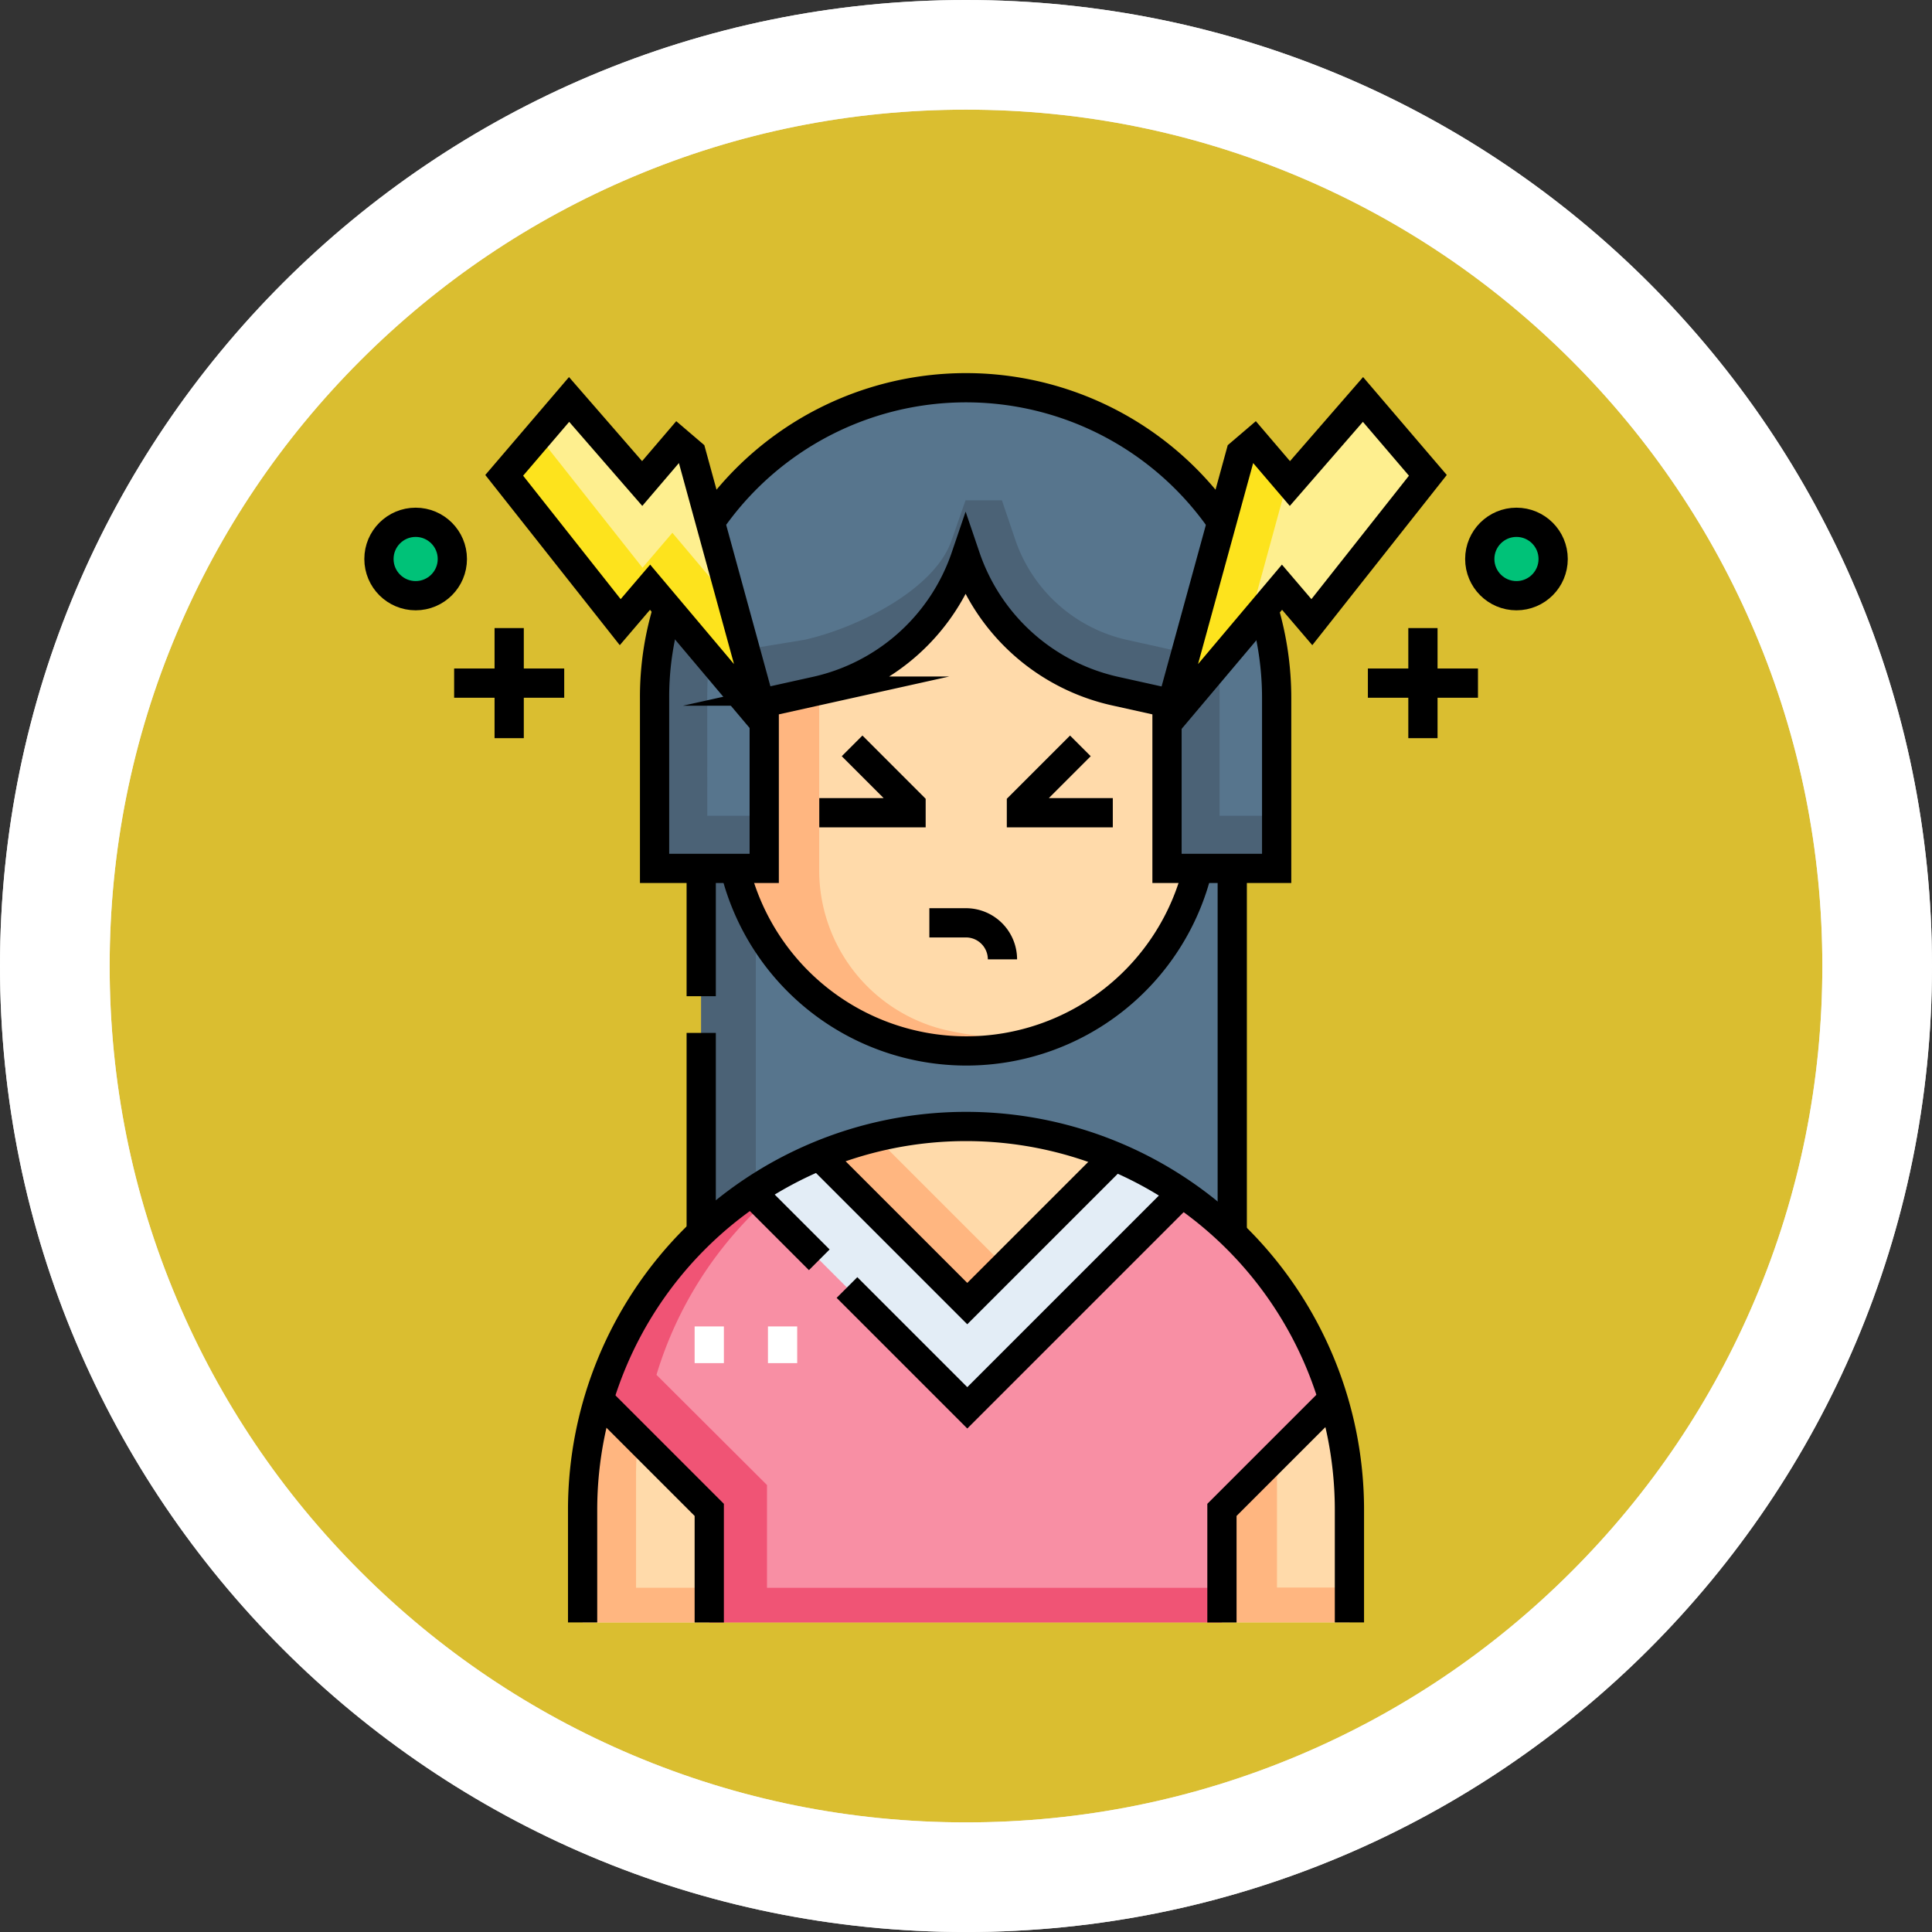 <svg id="Grupo_1108316" data-name="Grupo 1108316" xmlns="http://www.w3.org/2000/svg" width="52.859" height="52.859" viewBox="0 0 52.859 52.859">
  <rect x="0" y="0" width="52.859" height="52.859" fill="#333333" stroke="none"/>
  <g id="Trazado_874925" data-name="Trazado 874925" transform="translate(0)" fill="#f6d530" opacity="0.859">
    <path d="M 26.43 51.36 C 23.063 51.36 19.799 50.701 16.726 49.401 C 13.758 48.145 11.092 46.348 8.802 44.058 C 6.512 41.768 4.714 39.102 3.458 36.133 C 2.159 33.061 1.5 29.796 1.5 26.43 C 1.5 23.063 2.159 19.799 3.458 16.726 C 4.714 13.758 6.512 11.092 8.802 8.802 C 11.092 6.512 13.758 4.714 16.726 3.458 C 19.799 2.159 23.063 1.5 26.43 1.5 C 29.796 1.5 33.06 2.159 36.133 3.458 C 39.101 4.714 41.768 6.512 44.057 8.802 C 46.347 11.092 48.145 13.758 49.401 16.726 C 50.7 19.799 51.359 23.063 51.359 26.43 C 51.359 29.796 50.7 33.061 49.401 36.133 C 48.145 39.102 46.347 41.768 44.057 44.058 C 41.768 46.348 39.101 48.145 36.133 49.401 C 33.06 50.701 29.796 51.36 26.43 51.36 Z" stroke="none"/>
    <path d="M 26.43 3 C 23.265 3 20.197 3.619 17.311 4.84 C 14.521 6.02 12.015 7.71 9.862 9.862 C 7.71 12.015 6.02 14.521 4.84 17.311 C 3.619 20.197 3 23.265 3 26.43 C 3 29.594 3.619 32.662 4.84 35.549 C 6.02 38.338 7.71 40.844 9.862 42.997 C 12.015 45.15 14.521 46.84 17.311 48.02 C 20.197 49.24 23.265 49.86 26.43 49.86 C 29.594 49.86 32.662 49.24 35.549 48.02 C 38.338 46.84 40.844 45.15 42.997 42.997 C 45.15 40.844 46.839 38.338 48.019 35.549 C 49.24 32.662 49.859 29.594 49.859 26.43 C 49.859 23.265 49.24 20.197 48.019 17.311 C 46.839 14.521 45.15 12.015 42.997 9.862 C 40.844 7.71 38.338 6.02 35.549 4.84 C 32.662 3.619 29.594 3 26.43 3 M 26.43 3.814697265625e-06 C 41.026 3.814697265625e-06 52.859 11.833 52.859 26.43 L 52.859 26.43 C 52.859 41.027 41.026 52.86 26.43 52.86 C 11.833 52.86 0 41.027 0 26.43 L 0 26.43 C 0 11.833 11.833 3.814697265625e-06 26.43 3.814697265625e-06 Z" stroke="none" fill="#fff"/>
  </g>
  <g id="Trazado_874923" data-name="Trazado 874923" fill="none">
    <path d="M26.43,0a26.43,26.43,0,0,1,26.43,26.43h0A26.43,26.43,0,1,1,0,26.43H0A26.43,26.43,0,0,1,26.43,0Z" stroke="none"/>
    <path d="M 26.43 3 C 23.265 3 20.197 3.619 17.311 4.84 C 14.521 6.02 12.015 7.71 9.862 9.862 C 7.71 12.015 6.02 14.521 4.84 17.311 C 3.619 20.197 3 23.265 3 26.43 C 3 29.594 3.619 32.662 4.84 35.549 C 6.02 38.338 7.71 40.844 9.862 42.997 C 12.015 45.15 14.521 46.84 17.311 48.02 C 20.197 49.24 23.265 49.86 26.43 49.86 C 29.594 49.86 32.662 49.24 35.549 48.02 C 38.338 46.84 40.844 45.15 42.997 42.997 C 45.15 40.844 46.839 38.338 48.019 35.549 C 49.24 32.662 49.859 29.594 49.859 26.43 C 49.859 23.265 49.24 20.197 48.019 17.311 C 46.839 14.521 45.15 12.015 42.997 9.862 C 40.844 7.71 38.338 6.02 35.549 4.84 C 32.662 3.619 29.594 3 26.43 3 M 26.43 3.814697265625e-06 C 41.026 3.814697265625e-06 52.859 11.833 52.859 26.43 L 52.859 26.43 C 52.859 41.027 41.026 52.86 26.43 52.86 C 11.833 52.86 0 41.027 0 26.43 L 0 26.43 C 0 11.833 11.833 3.814697265625e-06 26.43 3.814697265625e-06 Z" stroke="none" fill="#fff"/>
  </g>
  <g id="headache_11666665" transform="translate(-5.746 3.109)">
    <g id="Grupo_1142940" data-name="Grupo 1142940" transform="translate(16.114 7.5)">
      <rect id="Rectángulo_404727" data-name="Rectángulo 404727" width="14.529" height="11.919" transform="translate(8.817 12.799)" fill="#57758d"/>
      <rect id="Rectángulo_404728" data-name="Rectángulo 404728" width="1.493" height="11.919" transform="translate(8.817 12.799)" fill="#4b6276"/>
      <path id="Trazado_904091" data-name="Trazado 904091" d="M116,309.489a10.5,10.5,0,0,0-10.05,7.473l3.024,3.015v3.08H123v-3.08l3.046-3.022A10.5,10.5,0,0,0,116,309.489Z" transform="translate(-99.94 -289.278)" fill="#f88fa4"/>
      <path id="Trazado_904092" data-name="Trazado 904092" d="M110.558,329.666v-2.812l-3.024-3.015a10.518,10.518,0,0,1,5.134-6.253,10.515,10.515,0,0,0-6.714,6.932l3.024,3.015v3.08h14.028v-.947H110.558Z" transform="translate(-99.941 -296.833)" fill="#f05475"/>
      <path id="Trazado_904093" data-name="Trazado 904093" d="M363.777,421.053l-3.046,3.022v3.08h3.489v-3.079A10.5,10.5,0,0,0,363.777,421.053Z" transform="translate(-337.667 -393.375)" fill="#ffdaaa"/>
      <path id="Trazado_904094" data-name="Trazado 904094" d="M362.237,426.2v-3.08l1.658-1.645c-.036-.143-.075-.286-.117-.426l-3.046,3.022v3.08h3.489V426.2Z" transform="translate(-337.667 -393.375)" fill="#ffb680"/>
      <path id="Trazado_904095" data-name="Trazado 904095" d="M99.815,421.153a10.491,10.491,0,0,0-.44,3.017v3.079h3.464v-3.08Z" transform="translate(-93.803 -393.468)" fill="#ffdaaa"/>
      <path id="Trazado_904096" data-name="Trazado 904096" d="M100.837,426.3v-3.069c0-.341.018-.678.05-1.011l-1.072-1.069a10.49,10.49,0,0,0-.44,3.017v3.079h3.464V426.3Z" transform="translate(-93.803 -393.469)" fill="#ffb680"/>
      <path id="Trazado_904097" data-name="Trazado 904097" d="M169.232,311.626l5.849,5.849,5.876-5.876a10.376,10.376,0,0,0-11.724.027Z" transform="translate(-158.984 -289.565)" fill="#e3edf6"/>
      <path id="Trazado_904098" data-name="Trazado 904098" d="M196.114,310.285l4.049,4.049,4.052-4.052a10.711,10.711,0,0,0-8.1,0Z" transform="translate(-184.067 -289.277)" fill="#ffdaaa"/>
      <path id="Trazado_904099" data-name="Trazado 904099" d="M201.19,317.456l-3.523-3.523a10.746,10.746,0,0,0-1.551.5l4.049,4.049Z" transform="translate(-184.068 -293.424)" fill="#ffb680"/>
      <path id="Trazado_904100" data-name="Trazado 904100" d="M161.591,85.228a6.515,6.515,0,0,0,12.67,0V76.71H162.4v8.517Z" transform="translate(-151.855 -72.078)" fill="#ffdaaa"/>
      <path id="Trazado_904101" data-name="Trazado 904101" d="M169.373,89.876a8.974,8.974,0,0,1-2.1-.247,4.491,4.491,0,0,1-3.373-4.372V76.71h-1.5v8.517h-.805a6.51,6.51,0,0,0,8.538,4.609A6.6,6.6,0,0,1,169.373,89.876Z" transform="translate(-151.855 -72.078)" fill="#ffb680"/>
      <path id="Trazado_904102" data-name="Trazado 904102" d="M145.475,13.555l-1.113-2.335a8.5,8.5,0,0,0-13.913-.207L129.2,13.46A8.212,8.212,0,0,0,128.814,16V20.65h3V16.115l1.418-.315a5.606,5.606,0,0,0,4.092-3.668,5.606,5.606,0,0,0,4.092,3.668l1.418.315V20.65h3V16A8.5,8.5,0,0,0,145.475,13.555Z" transform="translate(-121.271 -7.5)" fill="#57758d"/>
      <g id="Grupo_1142938" data-name="Grupo 1142938" transform="translate(7.543 3.079)">
        <path id="Trazado_904103" data-name="Trazado 904103" d="M177.6,55.065a5.606,5.606,0,0,0,4.092,3.668l1.418.315v4.535h3V62.143h-1.56v-4.25l-2.545-.565a4.192,4.192,0,0,1-3.041-2.727l-.369-1.089H177.6l-.38,1.089c-.466,1.369-2.613,2.413-4.024,2.727l-1.216.2.11,3.706V59.047l1.418-.315A5.606,5.606,0,0,0,177.6,55.065Z" transform="translate(-169.094 -53.512)" fill="#4b6276"/>
        <path id="Trazado_904104" data-name="Trazado 904104" d="M130.253,76.693a11.783,11.783,0,0,1,.387-2.991,6.6,6.6,0,0,1-.62-1.144l-.818,1.606a8.212,8.212,0,0,0-.388,2.538v4.652h3V79.914h-1.56Z" transform="translate(-128.814 -71.283)" fill="#4b6276"/>
      </g>
      <line id="Línea_610" data-name="Línea 610" y2="1.004" transform="translate(9.037 25.682)" fill="none" stroke="#fff" stroke-miterlimit="10" stroke-width="0.8"/>
      <line id="Línea_611" data-name="Línea 611" y2="1.004" transform="translate(11.043 25.682)" fill="none" stroke="#fff" stroke-miterlimit="10" stroke-width="0.8"/>
      <path id="Trazado_904105" data-name="Trazado 904105" d="M72.463,13.782l-.371-.317-.976,1.142-2-2.3-1.775,2.076L70.515,18.4l.817-.956,2.859,3.392.155-.182Z" transform="translate(-63.914 -11.987)" fill="#feef8f"/>
      <path id="Trazado_904106" data-name="Trazado 904106" d="M71.942,29.754l-.817.956L68.272,27.1l-.929,1.086L70.515,32.2l.817-.956,2.859,3.392.155-.182-.75-2.737Z" transform="translate(-63.914 -25.786)" fill="#fde31d"/>
      <circle id="Elipse_14926" data-name="Elipse 14926" cx="1.004" cy="1.004" r="1.004" transform="translate(0 3.681)" fill="#00c278"/>
      <circle id="Elipse_14927" data-name="Elipse 14927" cx="1.004" cy="1.004" r="1.004" transform="translate(30.118 3.681)" fill="#00c278"/>
      <path id="Trazado_904107" data-name="Trazado 904107" d="M342.129,13.782l.371-.317.976,1.142,2-2.3,1.775,2.076L344.077,18.4l-.817-.956L340.4,20.835l-.155-.182Z" transform="translate(-318.553 -11.987)" fill="#feef8f"/>
      <g id="Grupo_1142939" data-name="Grupo 1142939" transform="translate(21.694 1.478)">
        <path id="Trazado_904108" data-name="Trazado 904108" d="M343.411,30.648l-.91-1.065-.371.317-1.883,6.87.155.182,1.9-2.253Z" transform="translate(-340.246 -29.583)" fill="#fde31d"/>
      </g>
    </g>
    <g id="Grupo_1142941" data-name="Grupo 1142941" transform="translate(16.114 7.5)">
      <path id="Trazado_904109" data-name="Trazado 904109" d="M161.591,203.975a6.515,6.515,0,0,0,12.67,0" transform="translate(-151.855 -190.825)" fill="none" stroke="#000" stroke-miterlimit="10" stroke-width="0.8"/>
      <path id="Trazado_904110" data-name="Trazado 904110" d="M167.152,11.22a8.5,8.5,0,0,0-13.913-.207" transform="translate(-144.061 -7.5)" fill="none" stroke="#000" stroke-miterlimit="10" stroke-width="0.8"/>
      <path id="Trazado_904111" data-name="Trazado 904111" d="M129.2,78.038a8.212,8.212,0,0,0-.388,2.538v4.652h3V80.693l1.418-.315a5.606,5.606,0,0,0,4.092-3.668,5.606,5.606,0,0,0,4.092,3.668l1.418.315v4.535h3V80.575a8.5,8.5,0,0,0-.356-2.443" transform="translate(-121.271 -72.078)" fill="none" stroke="#000" stroke-miterlimit="10" stroke-width="0.8"/>
      <path id="Trazado_904112" data-name="Trazado 904112" d="M151.272,59.989q-.072.1-.141.2" transform="translate(-142.095 -56.476)" fill="none" stroke="#000" stroke-miterlimit="10" stroke-width="0.8"/>
      <line id="Línea_612" data-name="Línea 612" y2="9.962" transform="translate(23.346 13.15)" fill="none" stroke="#000" stroke-miterlimit="10" stroke-width="0.8"/>
      <line id="Línea_613" data-name="Línea 613" y2="5.461" transform="translate(8.817 17.651)" fill="none" stroke="#000" stroke-miterlimit="10" stroke-width="0.8"/>
      <line id="Línea_614" data-name="Línea 614" y2="3.497" transform="translate(8.817 13.15)" fill="none" stroke="#000" stroke-miterlimit="10" stroke-width="0.8"/>
      <path id="Trazado_904113" data-name="Trazado 904113" d="M99.375,323.058v-3.079a10.49,10.49,0,0,1,20.98,0v3.079" transform="translate(-93.803 -289.278)" fill="none" stroke="#000" stroke-miterlimit="10" stroke-width="0.8"/>
      <path id="Trazado_904114" data-name="Trazado 904114" d="M196.114,321.36l4.049,4.049,4.052-4.052" transform="translate(-184.067 -300.352)" fill="none" stroke="#000" stroke-miterlimit="10" stroke-width="0.8"/>
      <path id="Trazado_904115" data-name="Trazado 904115" d="M207.433,339.294l3.292,3.292,5.876-5.876" transform="translate(-194.628 -314.677)" fill="none" stroke="#000" stroke-miterlimit="10" stroke-width="0.8"/>
      <line id="Línea_615" data-name="Línea 615" x2="1.799" y2="1.799" transform="translate(10.248 22.06)" fill="none" stroke="#000" stroke-miterlimit="10" stroke-width="0.8"/>
      <path id="Trazado_904116" data-name="Trazado 904116" d="M106.135,421.207l3.012,3.012v3.08" transform="translate(-100.11 -393.518)" fill="none" stroke="#000" stroke-miterlimit="10" stroke-width="0.8"/>
      <path id="Trazado_904117" data-name="Trazado 904117" d="M363.743,421.207l-3.012,3.012v3.08" transform="translate(-337.667 -393.518)" fill="none" stroke="#000" stroke-miterlimit="10" stroke-width="0.8"/>
      <path id="Trazado_904118" data-name="Trazado 904118" d="M281.213,155.729h-2.5v-.216l1.613-1.613" transform="translate(-261.135 -144.102)" fill="none" stroke="#000" stroke-miterlimit="10" stroke-width="0.8"/>
      <path id="Trazado_904119" data-name="Trazado 904119" d="M196.114,155.729h2.511v-.216l-1.613-1.613" transform="translate(-184.067 -144.102)" fill="none" stroke="#000" stroke-miterlimit="10" stroke-width="0.8"/>
      <path id="Trazado_904120" data-name="Trazado 904120" d="M241.114,226.228h1a1,1,0,0,1,1,1h0" transform="translate(-226.055 -211.589)" fill="none" stroke="#000" stroke-miterlimit="10" stroke-width="0.8"/>
      <path id="Trazado_904121" data-name="Trazado 904121" d="M72.463,13.782l-.371-.317-.976,1.142-2-2.3-1.775,2.076L70.515,18.4l.817-.956,2.859,3.392.155-.182Z" transform="translate(-63.914 -11.987)" fill="none" stroke="#000" stroke-miterlimit="10" stroke-width="0.8"/>
      <circle id="Elipse_14928" data-name="Elipse 14928" cx="1.004" cy="1.004" r="1.004" transform="translate(0 3.681)" fill="none" stroke="#000" stroke-miterlimit="10" stroke-width="0.8"/>
      <line id="Línea_616" data-name="Línea 616" y2="3.012" transform="translate(3.563 6.575)" fill="none" stroke="#000" stroke-miterlimit="10" stroke-width="0.8"/>
      <line id="Línea_617" data-name="Línea 617" x1="3.012" transform="translate(2.057 8.081)" fill="none" stroke="#000" stroke-miterlimit="10" stroke-width="0.8"/>
      <path id="Trazado_904122" data-name="Trazado 904122" d="M342.129,13.782l.371-.317.976,1.142,2-2.3,1.775,2.076L344.077,18.4l-.817-.956L340.4,20.835l-.155-.182Z" transform="translate(-318.553 -11.987)" fill="none" stroke="#000" stroke-miterlimit="10" stroke-width="0.8"/>
      <circle id="Elipse_14929" data-name="Elipse 14929" cx="1.004" cy="1.004" r="1.004" transform="translate(30.118 3.681)" fill="none" stroke="#000" stroke-miterlimit="10" stroke-width="0.8"/>
      <line id="Línea_618" data-name="Línea 618" y2="3.012" transform="translate(28.563 6.575)" fill="none" stroke="#000" stroke-miterlimit="10" stroke-width="0.8"/>
      <line id="Línea_619" data-name="Línea 619" x2="3.012" transform="translate(27.057 8.081)" fill="none" stroke="#000" stroke-miterlimit="10" stroke-width="0.8"/>
    </g>
  </g>
</svg>
